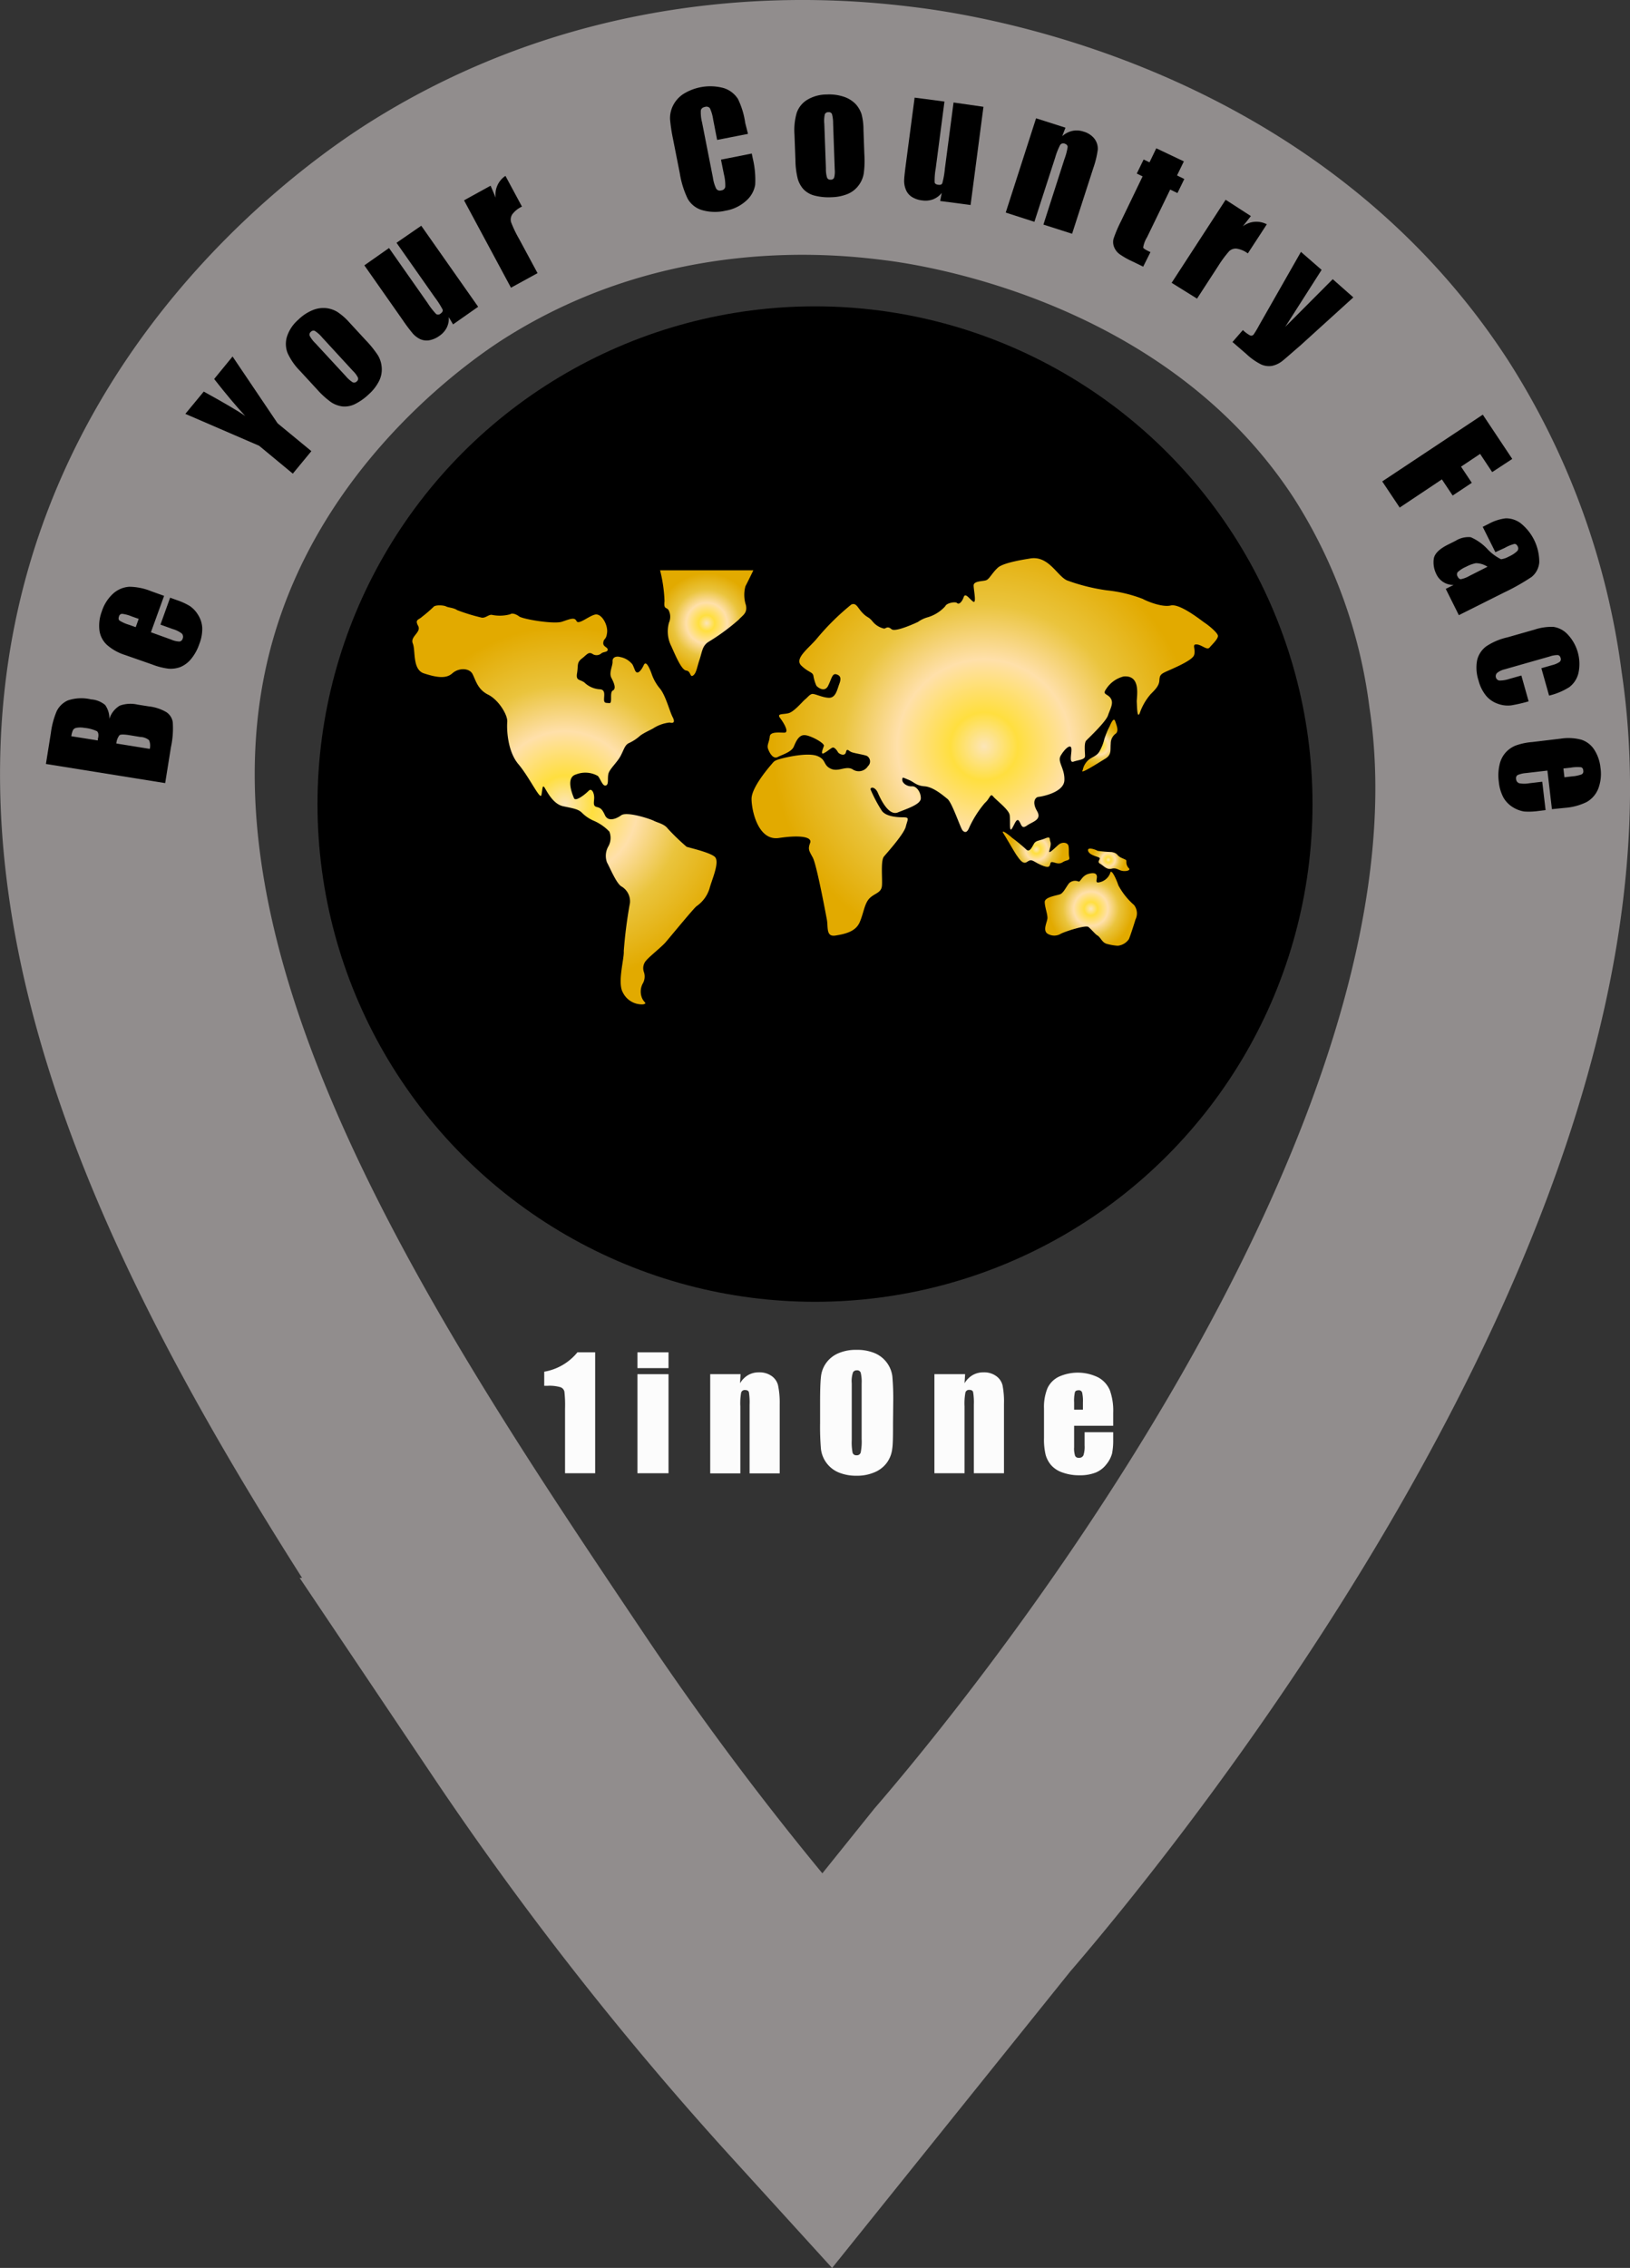 <svg id="Layer_1" data-name="Layer 1" xmlns="http://www.w3.org/2000/svg" xmlns:xlink="http://www.w3.org/1999/xlink" viewBox="0 0 224 311.53"><rect x="0" y="0" width="224" height="311.53" fill="#333333" stroke="none"/><defs><radialGradient id="radial-gradient" cx="214.5" cy="205.6" r="24.39" gradientUnits="userSpaceOnUse"><stop offset="0" stop-color="#fce5b8"/><stop offset="0.16" stop-color="#ffdf3f"/><stop offset="0.41" stop-color="#ffe0aa"/><stop offset="0.67" stop-color="#eac43d"/><stop offset="1" stop-color="#e2aa00"/></radialGradient><radialGradient id="radial-gradient-2" cx="233.97" cy="180.75" r="6.85" xlink:href="#radial-gradient"/><radialGradient id="radial-gradient-3" cx="272.09" cy="197.67" r="29.11" xlink:href="#radial-gradient"/><radialGradient id="radial-gradient-4" cx="287.99" cy="197.56" r="3.04" xlink:href="#radial-gradient"/><radialGradient id="radial-gradient-5" cx="279.27" cy="211.82" r="3.65" xlink:href="#radial-gradient"/><radialGradient id="radial-gradient-6" cx="289.16" cy="213.25" r="2.29" xlink:href="#radial-gradient"/><radialGradient id="radial-gradient-7" cx="286.76" cy="219.98" r="5.74" xlink:href="#radial-gradient"/></defs><path d="M197.54,126.4c-3.95,2.44-28.1,17.86-38.42,46.85-18.42,51.69,20.35,109.42,51.74,156.14a435.61,435.61,0,0,0,39.51,50.39l20.09-25c9-10.44,82.18-96.73,71.91-164.91a87,87,0,0,0-13-35.77c-22.19-34.12-62.59-39.8-68.84-40.58C252.43,112.51,224.84,109.48,197.54,126.4Z" transform="translate(-136.85 -95.15)" fill="none" stroke="#918d8d" stroke-miterlimit="10" stroke-width="35"/><path d="M143.16,200.09l.68-4.25a11.37,11.37,0,0,1,.8-3,3.13,3.13,0,0,1,1.54-1.48,5.82,5.82,0,0,1,3.19-.14,3.36,3.36,0,0,1,1.93.77,3.18,3.18,0,0,1,.58,1.92,3.22,3.22,0,0,1,1.43-1.83,4.35,4.35,0,0,1,2.46-.14l1.52.24a6.08,6.08,0,0,1,2.4.78,2,2,0,0,1,.9,1.38,12.21,12.21,0,0,1-.25,3.45l-.79,4.93Zm3.49-3.81,3.64.58q0-.27.06-.42c.07-.42,0-.71-.18-.85a5.17,5.17,0,0,0-1.74-.46,3,3,0,0,0-1.1,0,.67.67,0,0,0-.45.31A3,3,0,0,0,146.65,196.28Zm6.19,1,4.59.74a1.85,1.85,0,0,0-.1-1.2,2,2,0,0,0-1.21-.44l-1.52-.25c-.71-.11-1.14-.11-1.32,0A2.07,2.07,0,0,0,152.84,197.27Z" transform="translate(-136.85 -95.15)"/><path d="M159.4,177,157.59,182l2.77,1a3,3,0,0,0,1.16.27.52.52,0,0,0,.43-.39.64.64,0,0,0-.12-.71,3.74,3.74,0,0,0-1.24-.61l-1.69-.61,1.33-3.7.94.34a8.91,8.91,0,0,1,1.77.81,3.86,3.86,0,0,1,1.11,1.18,3.66,3.66,0,0,1,.59,1.79,5.57,5.57,0,0,1-.4,2.24,6.52,6.52,0,0,1-1.13,2.06,3.79,3.79,0,0,1-1.51,1.12A3.85,3.85,0,0,1,160,187a9.27,9.27,0,0,1-2.25-.58L154,185.11a6.83,6.83,0,0,1-2.49-1.41,3.33,3.33,0,0,1-1-2,5.55,5.55,0,0,1,.33-2.56,5.61,5.61,0,0,1,1.59-2.48,3.66,3.66,0,0,1,2.19-.91,8.2,8.2,0,0,1,3,.61Zm-3.49,3.16-.94-.33a5,5,0,0,0-1.32-.36.44.44,0,0,0-.44.33c-.1.27-.08.47.06.59a5.23,5.23,0,0,0,1.3.58l.93.33Z" transform="translate(-136.85 -95.15)"/><path d="M168.81,144.12,175,153.3l4.64,3.82-2.55,3.09-4.63-3.83L162.32,152l2.53-3.06q4.34,2.39,5.71,3.36c-1.22-1.31-2.64-3-4.28-5.09Z" transform="translate(-136.85 -95.15)"/><path d="M184.85,139.43l2.26,2.45a14.49,14.49,0,0,1,1.69,2.1,3.76,3.76,0,0,1,.51,1.71,3.51,3.51,0,0,1-.4,1.86,6.12,6.12,0,0,1-1.36,1.74,7.75,7.75,0,0,1-1.91,1.36,3.22,3.22,0,0,1-1.71.33,3.66,3.66,0,0,1-1.56-.57,11.61,11.61,0,0,1-1.93-1.75l-2.36-2.56a8.46,8.46,0,0,1-1.71-2.46,3.42,3.42,0,0,1-.08-2.26,5.18,5.18,0,0,1,1.56-2.32,6.09,6.09,0,0,1,2-1.32,3.86,3.86,0,0,1,1.87-.26,3.76,3.76,0,0,1,1.48.51A8.3,8.3,0,0,1,184.85,139.43Zm-3.74,2.06a4.38,4.38,0,0,0-1-.89.47.47,0,0,0-.54.13.48.48,0,0,0-.17.53,4.06,4.06,0,0,0,.8,1.05l4.17,4.51a4.25,4.25,0,0,0,.94.84.48.48,0,0,0,.56-.11.47.47,0,0,0,.17-.53,3.39,3.39,0,0,0-.69-.92Z" transform="translate(-136.85 -95.15)"/><path d="M194.74,126.16l7.82,11.13-3.45,2.42-.59-1a2.78,2.78,0,0,1-.28,1.45,3,3,0,0,1-1,1.12,3.38,3.38,0,0,1-1.45.62,2.17,2.17,0,0,1-1.25-.19,3.36,3.36,0,0,1-.94-.72,22.78,22.78,0,0,1-1.41-1.88l-5.27-7.51,3.39-2.38,5.32,7.58a9.82,9.82,0,0,0,1.16,1.49.49.49,0,0,0,.6-.06c.26-.18.35-.37.28-.57a12,12,0,0,0-1.07-1.67l-5.26-7.49Z" transform="translate(-136.85 -95.15)"/><path d="M204.27,120.66l.7,1.65a3.08,3.08,0,0,1,1.34-3l2.27,4.22a3.5,3.5,0,0,0-1.33,1.06,1.33,1.33,0,0,0-.17,1.07,15.83,15.83,0,0,0,1.09,2.28l2.55,4.73-3.65,2-6.45-12Z" transform="translate(-136.85 -95.15)"/><path d="M239.64,113.54l-4.24.83-.55-2.83a5.49,5.49,0,0,0-.44-1.52.61.61,0,0,0-.66-.19c-.35.07-.55.24-.59.51a5.55,5.55,0,0,0,.17,1.63l1.49,7.57a5.16,5.16,0,0,0,.45,1.52.59.59,0,0,0,.7.24.6.6,0,0,0,.55-.48,6.3,6.3,0,0,0-.19-1.74l-.4-2,4.23-.84.13.64a12.66,12.66,0,0,1,.34,3.65,3.72,3.72,0,0,1-1.21,2.17,5.54,5.54,0,0,1-2.86,1.39,6.42,6.42,0,0,1-3.2-.07,3.35,3.35,0,0,1-2-1.56,12.58,12.58,0,0,1-1.09-3.51l-.94-4.75a23.18,23.18,0,0,1-.4-2.67,3.9,3.9,0,0,1,.39-1.84,4.12,4.12,0,0,1,1.41-1.61,7,7,0,0,1,5.58-.83,3.6,3.6,0,0,1,1.95,1.49,11,11,0,0,1,1,3.29Z" transform="translate(-136.85 -95.15)"/><path d="M255.51,113l.12,3.33a13,13,0,0,1-.09,2.7,3.73,3.73,0,0,1-.73,1.63,3.55,3.55,0,0,1-1.51,1.15,6.25,6.25,0,0,1-2.17.43,7.78,7.78,0,0,1-2.33-.22,3.22,3.22,0,0,1-1.52-.86,3.65,3.65,0,0,1-.8-1.45,11,11,0,0,1-.32-2.59l-.13-3.48a8.59,8.59,0,0,1,.31-3,3.4,3.4,0,0,1,1.41-1.76,5.19,5.19,0,0,1,2.71-.75,6.37,6.37,0,0,1,2.41.33,4,4,0,0,1,1.58,1,3.92,3.92,0,0,1,.79,1.35A8.33,8.33,0,0,1,255.51,113Zm-4.17-.87a4.84,4.84,0,0,0-.16-1.32.46.46,0,0,0-.49-.25.49.49,0,0,0-.49.29,4.21,4.21,0,0,0-.07,1.32l.22,6.14a3.93,3.93,0,0,0,.16,1.25.48.48,0,0,0,.5.27.47.47,0,0,0,.47-.28,3.27,3.27,0,0,0,.08-1.15Z" transform="translate(-136.85 -95.15)"/><path d="M272,109.82l-1.77,13.49-4.18-.55.22-1.11a2.94,2.94,0,0,1-1.19.88,3,3,0,0,1-1.48.15,3.28,3.28,0,0,1-1.5-.52,2.12,2.12,0,0,1-.78-1,3.15,3.15,0,0,1-.22-1.17c0-.39.09-1.17.24-2.33l1.2-9.1,4.1.54-1.2,9.18a9.38,9.38,0,0,0-.15,1.88c0,.21.2.33.48.37s.5,0,.58-.23a11.59,11.59,0,0,0,.35-2l1.19-9.07Z" transform="translate(-136.85 -95.15)"/><path d="M283.27,112.69l-.45,1.17a3.11,3.11,0,0,1,1.4-.73,2.92,2.92,0,0,1,1.54.1,2.87,2.87,0,0,1,1.51,1,2.27,2.27,0,0,1,.44,1.47,12.7,12.7,0,0,1-.6,2.49l-2.93,9.07L280.24,126l2.89-9a8.17,8.17,0,0,0,.44-1.66q0-.31-.39-.45a.52.52,0,0,0-.64.17,9.51,9.51,0,0,0-.69,1.76L279,125.62l-3.94-1.27,4.17-12.95Z" transform="translate(-136.85 -95.15)"/><path d="M299.54,117.32l-.94,1.93,1,.49-.94,1.93-1-.48-3.18,6.55a3.88,3.88,0,0,0-.53,1.4c0,.13.36.35,1,.64l-1,2-1.5-.73a10.86,10.86,0,0,1-1.76-1,2.22,2.22,0,0,1-.73-.95,1.85,1.85,0,0,1-.09-1.13,17.67,17.67,0,0,1,1-2.37l3-6.22-.8-.39.94-1.93.81.39.93-1.93Z" transform="translate(-136.85 -95.15)"/><path d="M308.75,124.83l-1.11,1.41a3.09,3.09,0,0,1,3.3-.28l-2.61,4a3.42,3.42,0,0,0-1.57-.66,1.31,1.31,0,0,0-1,.36,15.51,15.51,0,0,0-1.48,2l-2.93,4.51L297.86,134l7.42-11.41Z" transform="translate(-136.85 -95.15)"/><path d="M322.83,136l-7.34,6.66c-1.17,1-2,1.75-2.45,2.1a3.4,3.4,0,0,1-1.4.65,2.62,2.62,0,0,1-1.46-.19,8.48,8.48,0,0,1-2.06-1.45l-1.9-1.64,1.43-1.64a4.67,4.67,0,0,0,1,.74.41.41,0,0,0,.49-.15,12.81,12.81,0,0,0,.74-1.24l5.75-10.09,2.84,2.47-5,7.83L320,133.5Z" transform="translate(-136.85 -95.15)"/><path d="M340.62,152.11l4.05,6.08L341.91,160l-1.66-2.5-2.62,1.75,1.48,2.22-2.63,1.75L335,161l-5.8,3.87-2.4-3.59Z" transform="translate(-136.85 -95.15)"/><path d="M342.35,171l-1.74-3.48.82-.41a6.45,6.45,0,0,1,2.34-.76,3.37,3.37,0,0,1,2,.63,6.8,6.8,0,0,1,2.61,5.42,2.86,2.86,0,0,1-1.05,2,29.83,29.83,0,0,1-3.89,2.19l-6.11,3.06-1.8-3.61,1.08-.54a2.56,2.56,0,0,1-2.38-1.5,3.58,3.58,0,0,1-.35-2.06c.09-.72.76-1.39,2-2l1-.5a3.34,3.34,0,0,1,2.08-.5,6.94,6.94,0,0,1,2.23,1.56,6.58,6.58,0,0,0,1.94,1.47,3,3,0,0,0,1.07-.37,4,4,0,0,0,1.17-.77.56.56,0,0,0,.05-.62c-.12-.25-.28-.36-.47-.34a5.42,5.42,0,0,0-1.31.54Zm-1.08,2a3,3,0,0,0-1.6-.49,4.85,4.85,0,0,0-1.34.49,4.06,4.06,0,0,0-1.16.74.54.54,0,0,0,0,.62c.12.24.27.35.44.35a4,4,0,0,0,1.19-.46Z" transform="translate(-136.85 -95.15)"/><path d="M349.73,190.7l-1.06-3.76,1.5-.43a3.15,3.15,0,0,0,1-.43.48.48,0,0,0,.14-.55.49.49,0,0,0-.37-.4,3.45,3.45,0,0,0-1.14.2l-6.18,1.76a2.59,2.59,0,0,0-1,.47.61.61,0,0,0-.2.63.56.56,0,0,0,.52.44,4.5,4.5,0,0,0,1.42-.25l1.56-.44,1,3.55a21,21,0,0,1-2.38.55,3.88,3.88,0,0,1-1.8-.2,3.7,3.7,0,0,1-1.65-1.1,5.44,5.44,0,0,1-1.05-2.1,5.6,5.6,0,0,1-.19-2.84,3.36,3.36,0,0,1,1.22-1.85A8.67,8.67,0,0,1,344,182.7l3.72-1.06a7.44,7.44,0,0,1,2.61-.38,3.33,3.33,0,0,1,1.92,1,5.92,5.92,0,0,1,1.52,5.32,3.42,3.42,0,0,1-1.25,1.95A9.18,9.18,0,0,1,349.73,190.7Z" transform="translate(-136.85 -95.15)"/><path d="M350.12,206.3,349.5,201l-2.93.34a3.71,3.71,0,0,0-1.16.27.51.51,0,0,0-.21.54.63.63,0,0,0,.43.59,3.78,3.78,0,0,0,1.38,0l1.78-.21.46,3.9-1,.12a9.14,9.14,0,0,1-1.95.07,4.23,4.23,0,0,1-1.52-.57,3.77,3.77,0,0,1-1.32-1.34,5.79,5.79,0,0,1-.64-2.19,6.45,6.45,0,0,1,.11-2.35,3.63,3.63,0,0,1,.85-1.67,3.7,3.7,0,0,1,1.36-.94,8.65,8.65,0,0,1,2.27-.48l3.94-.47a6.86,6.86,0,0,1,2.85.16,3.32,3.32,0,0,1,1.75,1.38,5.58,5.58,0,0,1,.84,2.44,5.71,5.71,0,0,1-.32,2.94,3.65,3.65,0,0,1-1.56,1.78,8.12,8.12,0,0,1-3,.81Zm1.72-4.38,1-.12a4.91,4.91,0,0,0,1.34-.27.44.44,0,0,0,.25-.49c0-.29-.14-.46-.32-.5a5.23,5.23,0,0,0-1.41.06l-1,.11Z" transform="translate(-136.85 -95.15)"/><path d="M218.64,280.91v16.61H214.5v-8.9a16,16,0,0,0-.09-2.32.85.85,0,0,0-.51-.59,5.34,5.34,0,0,0-1.85-.2h-.41v-1.94a7.49,7.49,0,0,0,4.56-2.66Z" transform="translate(-136.85 -95.15)" fill="#fcfcfc"/><path d="M228.72,280.91v2.17h-4.27v-2.17Zm0,3v13.61h-4.27V283.91Z" transform="translate(-136.85 -95.15)" fill="#fcfcfc"/><path d="M238.62,283.91l-.07,1.25a3.11,3.11,0,0,1,1.1-1.12,2.93,2.93,0,0,1,1.5-.38,2.86,2.86,0,0,1,1.75.51,2.21,2.21,0,0,1,.87,1.26A11.67,11.67,0,0,1,244,288v9.54h-4.14v-9.43a9,9,0,0,0-.09-1.71c-.06-.21-.24-.31-.52-.31a.51.51,0,0,0-.55.36,8.55,8.55,0,0,0-.11,1.89v9.2h-4.14V283.91Z" transform="translate(-136.85 -95.15)" fill="#fcfcfc"/><path d="M259.57,290.63c0,1.67,0,2.85-.11,3.55a4,4,0,0,1-.74,1.9A4,4,0,0,1,257,297.4a6,6,0,0,1-2.46.46,6.21,6.21,0,0,1-2.39-.43,4,4,0,0,1-2.48-3.21,35.9,35.9,0,0,1-.12-3.59v-2.84q0-2.49.12-3.54a3.9,3.9,0,0,1,.73-1.9,4,4,0,0,1,1.68-1.32,6,6,0,0,1,2.46-.46A6.21,6.21,0,0,1,257,281a4,4,0,0,1,2.48,3.21,35.8,35.8,0,0,1,.12,3.58Zm-4.31-5.45a5.3,5.3,0,0,0-.13-1.48.51.51,0,0,0-.53-.32.59.59,0,0,0-.52.26,3.68,3.68,0,0,0-.18,1.54v7.75a7.55,7.55,0,0,0,.12,1.79.52.52,0,0,0,.55.33.53.53,0,0,0,.56-.38,7.63,7.63,0,0,0,.13-1.86Z" transform="translate(-136.85 -95.15)" fill="#fcfcfc"/><path d="M269.48,283.91l-.08,1.25a3.13,3.13,0,0,1,1.11-1.12,2.93,2.93,0,0,1,1.5-.38,2.81,2.81,0,0,1,1.74.51,2.21,2.21,0,0,1,.87,1.26,11.51,11.51,0,0,1,.2,2.55v9.54h-4.14v-9.43a8.6,8.6,0,0,0-.1-1.71c-.06-.21-.23-.31-.51-.31a.51.51,0,0,0-.55.36,8.28,8.28,0,0,0-.12,1.89v9.2h-4.14V283.91Z" transform="translate(-136.85 -95.15)" fill="#fcfcfc"/><path d="M289.83,291h-5.37v2.95a3.22,3.22,0,0,0,.14,1.19.52.52,0,0,0,.51.26.63.63,0,0,0,.63-.35,3.78,3.78,0,0,0,.16-1.37v-1.8h3.93v1a9.41,9.41,0,0,1-.16,1.94,4,4,0,0,1-.75,1.44,3.59,3.59,0,0,1-1.48,1.16,5.87,5.87,0,0,1-2.25.38,6.64,6.64,0,0,1-2.32-.38,3.66,3.66,0,0,1-1.56-1,3.71,3.71,0,0,1-.77-1.45,9.13,9.13,0,0,1-.22-2.32v-4a6.82,6.82,0,0,1,.48-2.82,3.32,3.32,0,0,1,1.58-1.58,6.34,6.34,0,0,1,5.4.11,3.6,3.6,0,0,1,1.59,1.76,8.3,8.3,0,0,1,.46,3.07Zm-4.16-2.21v-1a5.25,5.25,0,0,0-.11-1.36.45.45,0,0,0-.46-.31c-.29,0-.47.09-.53.26a5.29,5.29,0,0,0-.11,1.41v1Z" transform="translate(-136.85 -95.15)" fill="#fcfcfc"/><circle cx="112" cy="110.45" r="68.37"/><path d="M231.2,211.46a30.59,30.59,0,0,1-2.59-2.5c-.48-.64-1.41-.8-1.9-1.06s-3.71-1.32-4.49-.76-1.82.88-2.23,0-.6-1-1.17-1.15-.28-.8-.32-1.4-.36-1.23-.77-.8-1.78,1.53-2,1-1.18-2.84.28-3.26a3.47,3.47,0,0,1,3,.21c.36.38.64,1.44,1.09,1.31s.2-.94.36-1.61,1.22-1.57,1.7-2.5.57-1.48,1.17-1.74a6,6,0,0,0,1.5-1c.57-.42,1.46-.8,1.79-1a5.15,5.15,0,0,1,2.26-.8c.48.13.8,0,.4-.76s-.93-2.88-1.7-3.86a6.32,6.32,0,0,1-1.21-2.16c-.36-.94-.77-1.74-1.06-1.1s-.88,1.48-1.21.67-.28-.76-.69-1.14a2.71,2.71,0,0,0-1.29-.64c-.56-.17-1.13,0-1.09.6s-.53,1.53-.16,2.25.69,1.49.2,1.74,0,1.78-.48,1.73-.73.05-.73-.51.24-1.39-.65-1.39a3.32,3.32,0,0,1-2.06-.94c-.65-.46-1.18-.21-1-1.27s-.07-1.44.65-2,.89-.94,1.42-.68a1,1,0,0,0,1.22,0c.32-.3.92-.17.92-.55s-.69-.38-.6-1,.4-.3.52-1.36-.77-2.67-1.66-2.46-2.26,1.45-2.54.89-.86-.29-2,.09-5.62-.38-5.94-.77c0,0-.77-.55-1.18-.25a5.42,5.42,0,0,1-2.51.08c-.48-.08-.93.55-1.53.35a25.55,25.55,0,0,1-3.24-1c-.49-.34-1.22-.34-1.53-.51s-1.5-.25-1.74.08a18.87,18.87,0,0,1-1.58,1.36c-.44.42-1,.34-.52,1.23s-1.13,1.45-.73,2.42-.08,3.59,1.53,4.11,3,.8,3.89,0,2.35-.76,2.79.09.69,2.11,2.14,2.83,2.71,2.81,2.63,3.74,0,4,1.53,5.81,3,5,3.16,4.24.12-1.53.45-1,1.17,2.25,2.54,2.54,2.07.38,2.59.9a5.19,5.19,0,0,0,1.54,1.06,6.54,6.54,0,0,1,2.22,1.52,2.36,2.36,0,0,1-.12,2,2.61,2.61,0,0,0-.2,2.25c.4.71,1.25,2.8,1.94,3.26a2.37,2.37,0,0,1,1.21,2.29,63.25,63.25,0,0,0-.85,6.61c.09,1-.92,4.36-.11,5.72a2.91,2.91,0,0,0,2.79,1.6c.6-.16.12-.2-.16-.84a2.33,2.33,0,0,1,.08-2,1.91,1.91,0,0,0,.16-1.62,1.56,1.56,0,0,1,.32-1.56c.41-.51,2.11-1.87,2.63-2.46s3.85-4.66,4.29-5a4.61,4.61,0,0,0,1.78-2.41c.33-1.27,1.5-3.77.69-4.41S231.32,211.54,231.2,211.46Z" transform="translate(-136.85 -95.15)" fill="url(#radial-gradient)"/><path d="M239.29,175.68c.23-.44.79-1.57,1.09-2.19H227.56a19.91,19.91,0,0,1,.61,4.23c-.12,1.19.24.77.56,1.24a2,2,0,0,1,.05,1.73,4.47,4.47,0,0,0,.32,3.22c.65,1.45,1.41,3.27,2.06,3.35s.49,1,.94.68.52-1.1.89-2.2.36-1.91,1.29-2.46a29.24,29.24,0,0,0,4.08-3c.57-.64,1.22-.89,1-2A4.54,4.54,0,0,1,239.29,175.68Z" transform="translate(-136.85 -95.15)" fill="url(#radial-gradient-2)"/><path d="M302.39,180.69c-.49-.34-3.4-2.67-4.65-2.37s-3.48-.68-3.84-.9a19.22,19.22,0,0,0-4.94-1.18,26.33,26.33,0,0,1-5.46-1.36c-1.38-.59-2.55-3.51-5.17-3-.34.06-3.52.51-4.33,1.23s-1.17,1.57-1.62,1.74-1.73.08-1.73.72.44,2.59-.08,2.21-1.06-1.27-1.29-.6-.66,1.06-.9.81-1.46,0-1.62.42a5.21,5.21,0,0,1-2.42,1.53,4.18,4.18,0,0,0-1.34.64c-.36.17-3.11,1.44-3.63,1s-.69-.17-1-.08a2.81,2.81,0,0,1-1.57-.94c-.61-.76-.73-.5-1.42-1.22s-.85-1.44-1.54-1.15a33.62,33.62,0,0,0-4.72,4.66c-1.13,1.36-3.16,2.76-2.15,3.73s1.54.85,1.66,1.39a5.41,5.41,0,0,0,.41,1.37c.16.21,1.13,1,1.62,0s.56-1.73,1.13-1.56.69.55.4,1.31-.48,1.95-1.45,1.91-2-.64-2.35-.51-.52.42-.89.72-1.5,1.69-2.27,1.9-1.69,0-1.17.68,1.29,2,.57,2-1.94-.17-2,.55-.41,1.14-.24,1.65.68,1.49,1.33,1.15,1.9-.68,2.22-1.44.7-1.61,1.5-1.57,2.75,1.1,2.63,1.48-.52,1.27,0,1,.89-.64,1.17-.76.66.42.77.63.93.64,1.09,0,.33-.17.81,0,1.94.38,2.14.55a.88.88,0,0,1,.08,1.36,1.5,1.5,0,0,1-2.14.42c-.93-.5-1.95.43-3-.08s-.57-1.23-1.82-1.73-4.09.12-5,.37-.93.34-1.29.76-2.75,3.18-2.75,4.75.89,5.81,3.76,5.38,4.61-.17,4.29.68-.16,1.06.36,2,1.74,7.46,1.94,8.52-.15,2.41,1.18,2.2,2.75-.54,3.31-1.78.66-2.62,1.38-3.34,1.62-.72,1.7-1.74-.2-3.43.28-4,2.75-3.09,3-4.11.57-1.27-.36-1.27-2.51-.13-3-1a19.63,19.63,0,0,1-1.49-2.84c0-.38.65-.34,1,.46s1.46,3.23,2.75,2.71,3.12-1.1,3.16-1.91-.57-1.73-1.22-1.68-1.33-.43-1.33-.89.12-.3.88,0,1,.8,2.19.89,2.51,1.22,3.15,1.74,1.78,4,2.07,4.32.61.34.89-.34a14.58,14.58,0,0,1,2.18-3.44c.69-.59.73-1.39,1.13-.89s2.15,1.79,2.27,2.55-.08,2.41.28,1.91.65-1.57,1-1.1.33,1.19,1.1.64,2.1-.77,1.38-2-.24-1.9.21-1.94,3.47-.6,3.55-2.26-1-2.54-.51-3.39,1.28-1.61,1.45-1.1-.4,2.16.32,1.91,1.58-.26,1.58-.77-.16-1.78.16-2.12,2.71-2.58,3-3.47.81-1.65.37-2.33-1.22-.47-.61-1.31a4,4,0,0,1,2.39-1.7c2.45-.21,1.76,2.83,1.8,3.5s.05,2.38.41,1.53a7.93,7.93,0,0,1,1.51-2.61c.73-.72,1.13-1.19,1.18-1.82s.07-.85.77-1.19,3.72-1.53,4-2.33-.36-1.53.36-1.48,1.42.85,1.78.42,1.18-1.18,1.14-1.61S302.88,181,302.39,180.69Z" transform="translate(-136.85 -95.15)" fill="url(#radial-gradient-3)"/><path d="M289.33,194.93a11.29,11.29,0,0,0-.73,1.78,6.06,6.06,0,0,1-.61,1.57c-.36.72-1,.8-1.57,1.27a2.49,2.49,0,0,0-.78,1.39c-.52.72,2.15-1,3.08-1.56s.69-1.19.77-2.08a1.69,1.69,0,0,1,.72-1.4c.41-.38.08-1.14-.11-1.69S289.57,194.38,289.33,194.93Z" transform="translate(-136.85 -95.15)" fill="url(#radial-gradient-4)"/><path d="M281,214.17c.28-.21.07-.68.52-.59s.85.34,1.38,0,1-.17.89-.68,0-1.18-.12-1.6-.85-.56-1.38-.09-1.25,1.19-1.25.93.32-.93.16-1.35.08-.81-.73-.47-1.25.26-1.53.73-.61,1.27-1.09.76a23.5,23.5,0,0,0-1.91-1.57c-.11-.13-1.73-1.44-1.16-.55s1.41,2.42,1.82,3,.84,1.19,1.33.89.57-.38,1.22,0S280.75,214.38,281,214.17Z" transform="translate(-136.85 -95.15)" fill="url(#radial-gradient-5)"/><path d="M291,213c-.77-.34-.45-.64-1.38-.81a17.28,17.28,0,0,1-1.95-.17c-.24-.17-1.45-.59-1.29,0s1.25.77,1.53.94-.4.55.12.84.89.85,1.58.68.93.21,1.49.3,1.14-.09.9-.35a1.15,1.15,0,0,1-.36-.88C291.63,213.24,291.71,213.32,291,213Z" transform="translate(-136.85 -95.15)" fill="url(#radial-gradient-6)"/><path d="M290.54,216.76c-.28-.85-1-2.42-1.13-1.66a2,2,0,0,1-1.66,1.27c-.37,0-.16-.42-.16-.77s-.21-.67-1.14-.42-1.12,1.15-1.38,1.06a1.19,1.19,0,0,0-1.29.22c-.4.47-.77,1.35-1.25,1.53s-2.11.38-2.11,1.06.41,1.69.37,2.25-.78,1.82.2,2.2a1.73,1.73,0,0,0,1.63-.08c.64-.34,3.43-1.23,3.8-.94s.95,1,1.21,1.15c.51.3.65,1,1.34,1.18a7.19,7.19,0,0,0,1.49.25,2.1,2.1,0,0,0,1.54-.93c.24-.6.69-2,.89-2.67a1.87,1.87,0,0,0-.2-2A9.53,9.53,0,0,1,290.54,216.76Z" transform="translate(-136.85 -95.15)" fill="url(#radial-gradient-7)"/></svg>